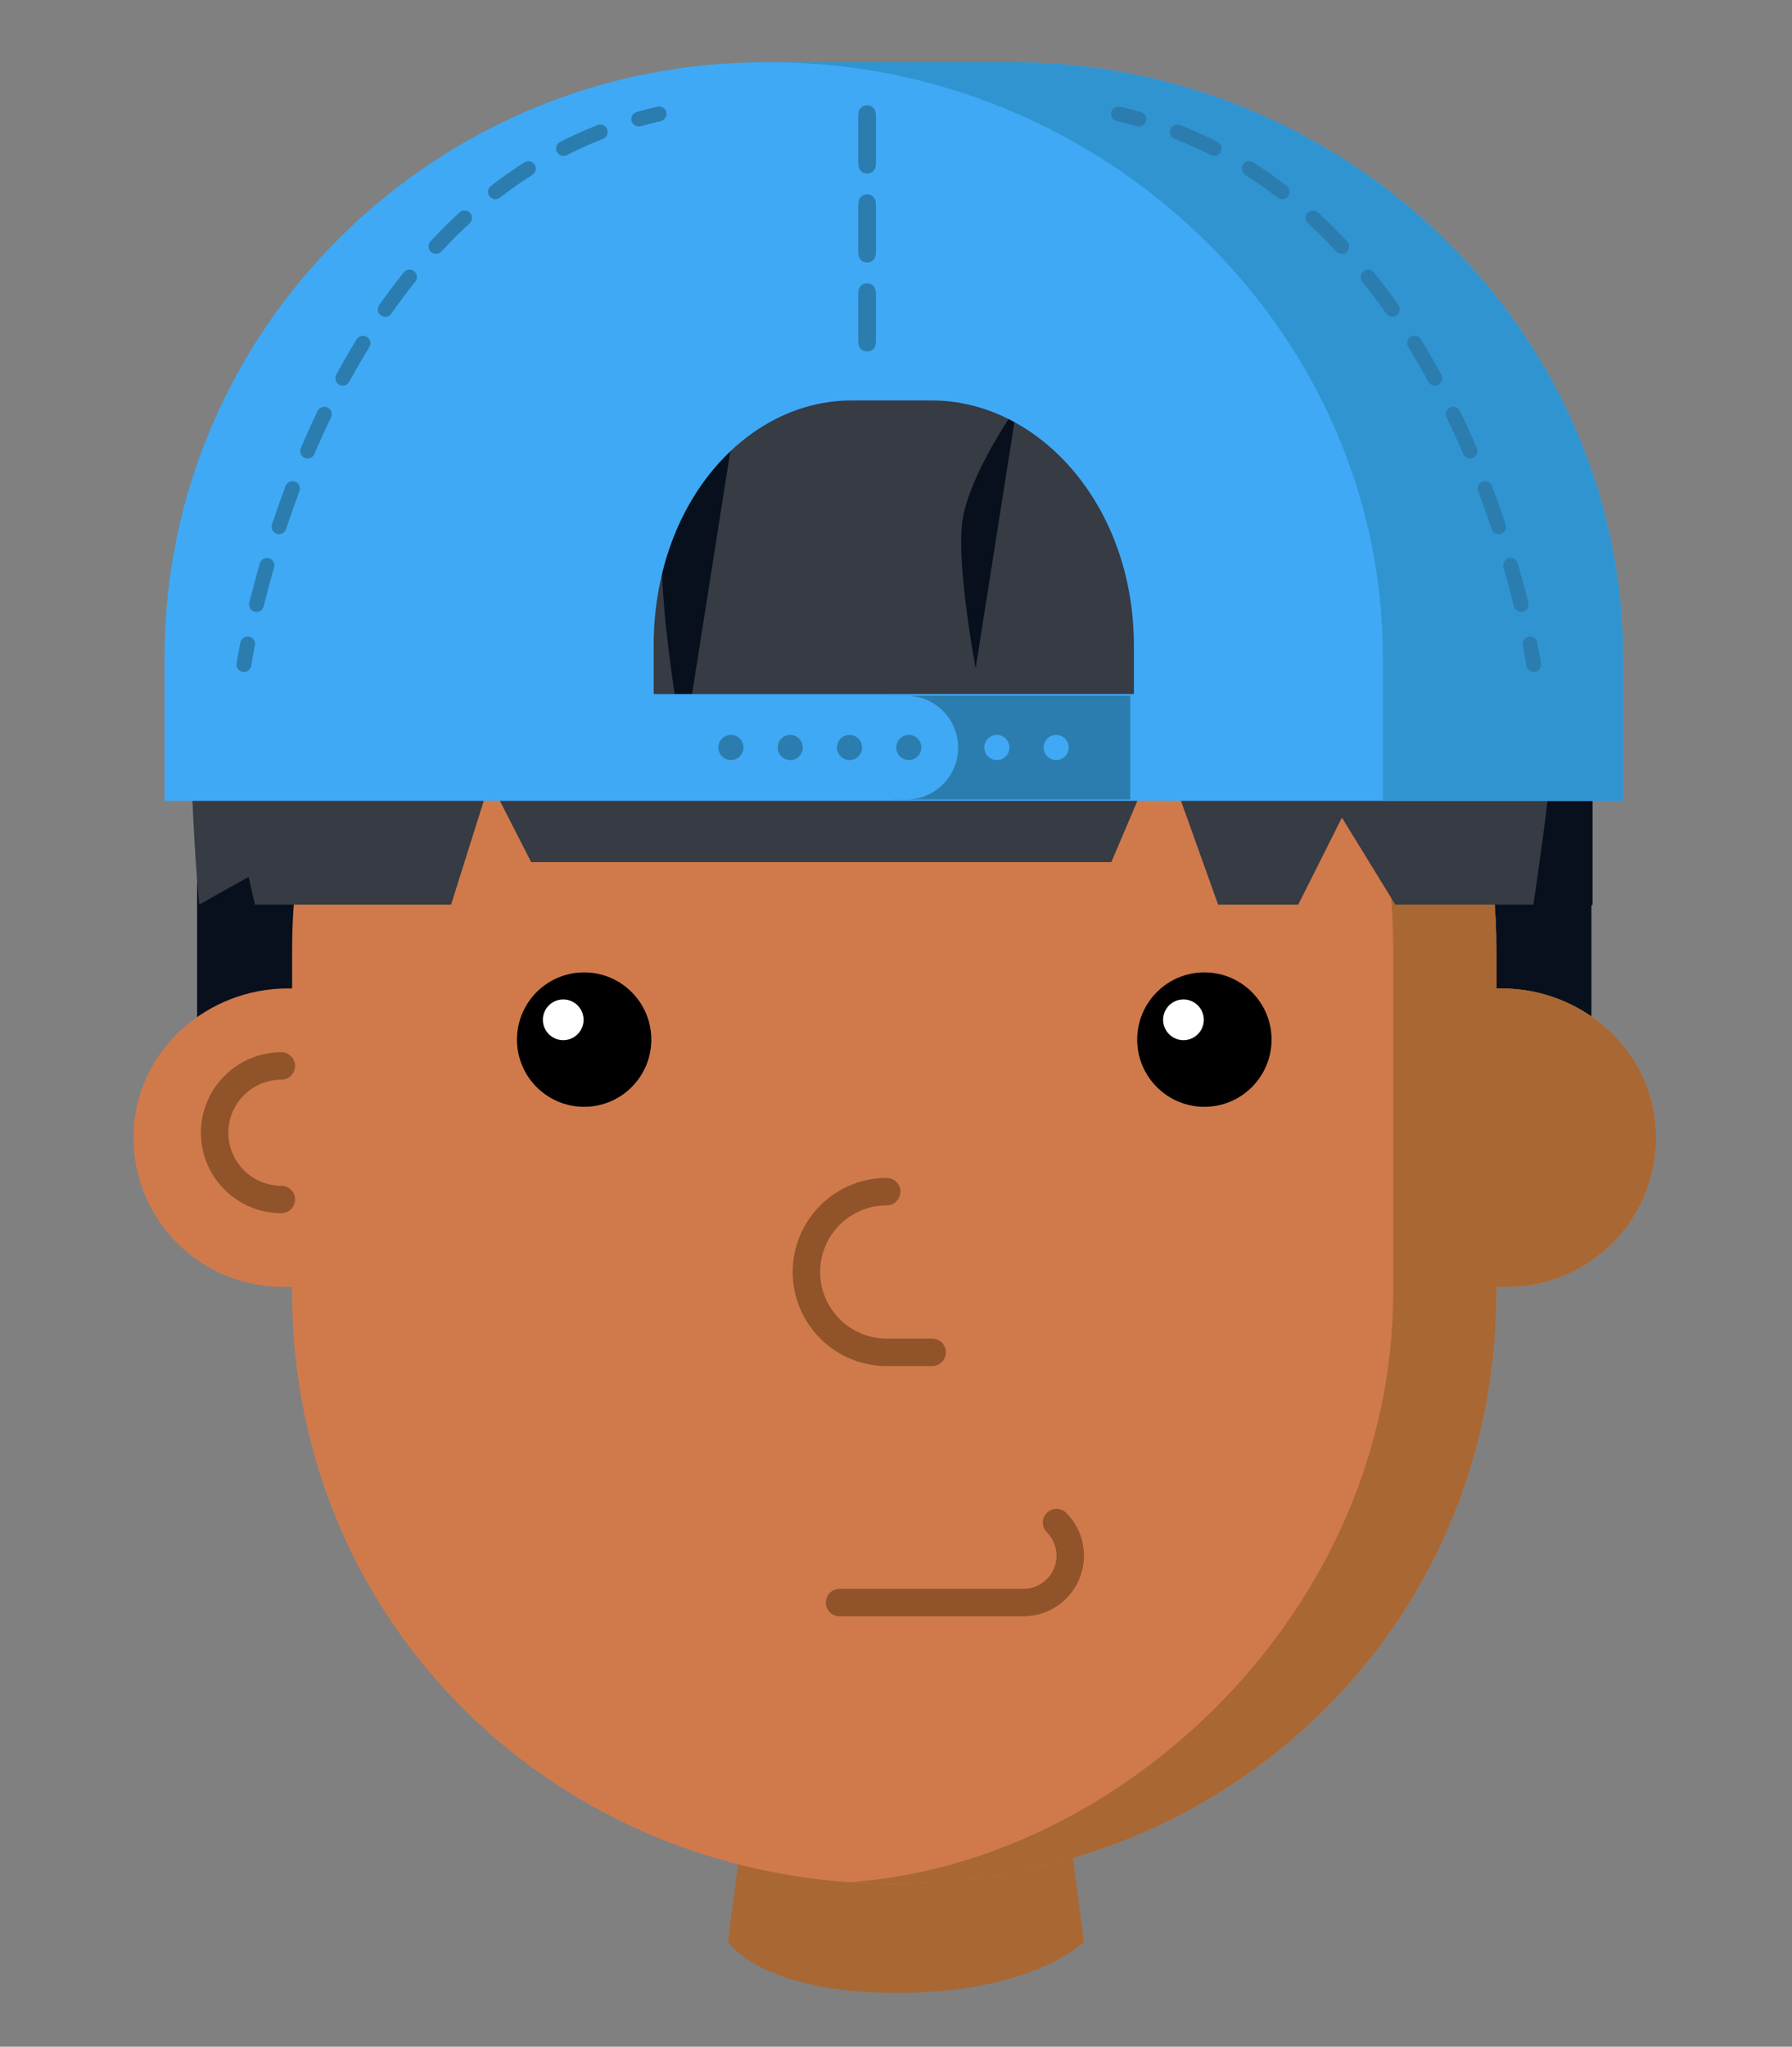 <?xml version="1.0" encoding="utf-8"?>
<!-- Generator: Adobe Illustrator 18.1.1, SVG Export Plug-In . SVG Version: 6.00 Build 0)  -->
<!DOCTYPE svg PUBLIC "-//W3C//DTD SVG 1.1//EN" "http://www.w3.org/Graphics/SVG/1.1/DTD/svg11.dtd">
<svg version="1.1" id="Layer_1" xmlns="http://www.w3.org/2000/svg" xmlns:xlink="http://www.w3.org/1999/xlink" x="0px" y="0px"
	 viewBox="0 0 201.5 230" style="enable-background:new 0 0 201.5 230;" xml:space="preserve">
<rect x="0" y="0" width="201.5" height="230" fill="#808080" stroke="none"/>
<style type="text/css">
	.st0{fill:#51392B;}
	.st1{fill:#3A261C;}
	.st2{fill:#3F2A20;}
	.st3{fill:#0384B6;}
	.st4{fill:#FFFFFF;}
	.st5{opacity:0.05;}
	.st6{fill:#E17C4B;}
	.st7{fill:#F2EA65;}
	.st8{fill:#DCC537;}
	.st9{fill:#F6966B;}
	.st10{fill:#653A31;}
	.st11{clip-path:url(#XMLID_187_);fill:#3A1A1F;}
	.st12{fill:#FF9766;}
	.st13{fill:#E37D4C;}
	.st14{clip-path:url(#XMLID_188_);fill:#FF9869;}
	.st15{fill:none;stroke:#FFFFFF;stroke-width:28.126;stroke-linecap:round;stroke-miterlimit:10;}
	.st16{fill:none;stroke:#E37D4C;stroke-width:4.018;stroke-linecap:round;stroke-miterlimit:10;}
	.st17{fill:none;stroke:#E6E6E6;stroke-width:2;stroke-linecap:round;stroke-miterlimit:10;}
	.st18{fill:#FDC4B3;}
	.st19{fill:#D36400;}
	.st20{fill:#ED7D0F;}
	.st21{fill:#E1A299;}
	.st22{clip-path:url(#XMLID_447_);fill:#FDC4B3;}
	.st23{fill:none;stroke:#775252;stroke-width:4.965;stroke-linecap:round;stroke-miterlimit:10;}
	.st24{fill:#FFA0A0;}
	.st25{fill:none;stroke:#CC680E;stroke-width:4;stroke-linecap:round;stroke-miterlimit:10;}
	.st26{fill:#230F13;}
	.st27{fill:#AF675B;}
	.st28{fill:#874C46;}
	.st29{clip-path:url(#XMLID_456_);fill:#AF675B;}
	.st30{fill:none;stroke:#000000;stroke-width:6.219;stroke-miterlimit:10;}
	.st31{fill:none;stroke:#874C46;stroke-width:5;stroke-linecap:round;stroke-miterlimit:10;}
	.st32{fill:none;stroke:#000000;stroke-width:4.595;stroke-miterlimit:10;}
	.st33{fill:#B25C4B;}
	.st34{fill:#FFFFFF;stroke:#000000;stroke-width:5;stroke-miterlimit:10;}
	.st35{fill:#331814;}
	.st36{clip-path:url(#XMLID_457_);fill:#FF9766;}
	.st37{fill:none;stroke:#E37D4C;stroke-width:8.238;stroke-linecap:round;stroke-miterlimit:10;}
	.st38{fill:#4C3117;}
	.st39{fill:none;stroke:#E37D4C;stroke-width:5.767;stroke-linecap:round;stroke-miterlimit:10;}
	.st40{clip-path:url(#XMLID_477_);fill:#FDC4B3;}
	.st41{fill:none;stroke:#000000;stroke-width:3.454;stroke-miterlimit:10;}
	.st42{fill:none;stroke:#874C46;stroke-width:2.777;stroke-linecap:round;stroke-miterlimit:10;}
	.st43{fill:none;stroke:#000000;stroke-width:2.552;stroke-miterlimit:10;}
	.st44{fill:#FFFFFF;stroke:#000000;stroke-width:2.777;stroke-miterlimit:10;}
	.st45{clip-path:url(#XMLID_483_);fill:#3A1A1F;}
	.st46{clip-path:url(#XMLID_484_);fill:#FF9869;}
	.st47{fill:none;stroke:#FFFFFF;stroke-width:14.972;stroke-linecap:round;stroke-miterlimit:10;}
	.st48{fill:none;stroke:#E37D4C;stroke-width:2.139;stroke-linecap:round;stroke-miterlimit:10;}
	.st49{fill:none;stroke:#E6E6E6;stroke-width:1.065;stroke-linecap:round;stroke-miterlimit:10;}
	.st50{clip-path:url(#XMLID_485_);fill:#FDC4B3;}
	.st51{fill:none;stroke:#775252;stroke-width:2.643;stroke-linecap:round;stroke-miterlimit:10;}
	.st52{fill:none;stroke:#CC680E;stroke-width:2.129;stroke-linecap:round;stroke-miterlimit:10;}
	.st53{clip-path:url(#XMLID_486_);fill:#FDC4B3;}
	.st54{clip-path:url(#XMLID_487_);fill:#FDC4B3;}
	.st55{clip-path:url(#XMLID_488_);fill:#FF9766;}
	.st56{fill:none;stroke:#E37D4C;stroke-width:4.78;stroke-linecap:round;stroke-miterlimit:10;}
	.st57{fill:none;stroke:#E37D4C;stroke-width:3.346;stroke-linecap:round;stroke-miterlimit:10;}
	.st58{clip-path:url(#XMLID_489_);fill:#FDC4B3;}
	.st59{clip-path:url(#XMLID_490_);fill:#FF9766;}
	.st60{fill:#653B32;}
	.st61{fill:#3A1A1F;}
	.st62{fill:none;}
	.st63{fill:#F69468;}
	.st64{fill:none;stroke:#FFFFFF;stroke-width:15.053;stroke-linecap:round;stroke-miterlimit:10;}
	.st65{fill:none;stroke:#E17C4B;stroke-width:2.15;stroke-linecap:round;stroke-miterlimit:10;}
	.st66{fill:none;stroke:#E5E5E4;stroke-width:1.07;stroke-linecap:round;stroke-miterlimit:10;}
	.st67{fill:none;stroke:#231F20;stroke-width:2.657;stroke-linecap:round;stroke-miterlimit:10;}
	.st68{fill:#3D2A1D;}
	.st69{fill:#281A12;}
	.st70{fill:none;stroke:#D73B3B;stroke-width:5.323;stroke-linecap:round;stroke-miterlimit:10;}
	.st71{opacity:0.3;fill:none;stroke:#603A17;stroke-width:5.323;stroke-linecap:round;stroke-miterlimit:10;}
	.st72{opacity:0.5;fill:none;stroke:#E17C4B;stroke-width:2.15;stroke-linecap:round;stroke-miterlimit:10;}
	.st73{fill:#A96733;}
	.st74{fill:#08101E;}
	.st75{fill:#D07A4B;}
	.st76{fill:none;stroke:#915329;stroke-width:2.15;stroke-linecap:round;stroke-miterlimit:10;}
	.st77{fill:#363B44;}
	.st78{opacity:0.5;fill:none;stroke:#A96733;stroke-width:2.15;stroke-linecap:round;stroke-miterlimit:10;}
	.st79{fill:#7C544B;}
	.st80{fill:#A86052;}
	.st81{opacity:0.6;fill:none;stroke:#1A1A1A;stroke-width:2.15;stroke-linecap:round;stroke-miterlimit:10;}
	.st82{opacity:0.3;fill:none;stroke:#1A1A1A;stroke-width:2.15;stroke-linecap:round;stroke-miterlimit:10;}
	.st83{fill:#001334;}
	.st84{fill:#0B152E;}
	.st85{fill:#3A211E;}
	.st86{opacity:0.5;fill:#E17C4B;}
	.st87{fill:#ED977A;}
	.st88{fill:#C16008;}
	.st89{fill:#F7BDA9;}
	.st90{fill:#D37F67;}
	.st91{fill:#ED7D0E;}
	.st92{fill:#915329;}
	.st93{fill:#E6E6E6;}
	.st94{fill:#231F20;}
	.st95{clip-path:url(#SVGID_2_);}
	.st96{fill:#057A9E;}
	.st97{fill:none;stroke:#057A9E;stroke-width:2;stroke-miterlimit:10;}
	.st98{fill:#3FA9F5;}
	.st99{fill:#3094D1;}
	.st100{fill:#2B7DAF;}
	.st101{fill:#231F20;stroke:#2B7DAF;stroke-miterlimit:10;}
	.st102{fill:#BA6D5D;}
	.st103{fill:#AA5D50;}
	.st104{fill:#683818;}
</style>
<g id="XMLID_172_">
	<path id="XMLID_461_" class="st73" d="M118.644,193.337H85.088l-3.23,24.875c0,0,3.621,5.744,18.989,5.744
		s21.026-5.744,21.026-5.744L118.644,193.337z"/>
	<polygon id="XMLID_460_" class="st74" points="22.162,69.181 22.162,127.842 178.946,127.842 178.946,65.476 	"/>
	<path id="XMLID_459_" class="st75" d="M186.17,126.727c-0.577-8.911-8.374-15.649-17.303-15.649h-0.607v-4.313
		c0-37.786-30.313-68.417-67.707-68.417h-0c-37.394,0-67.707,30.631-67.707,68.417v4.313h-0.494
		c-8.929,0-16.726,6.738-17.303,15.649c-0.632,9.764,7.1,17.881,16.728,17.881h1.068v0.547
		c0,37.786,30.313,66.541,67.707,66.541h0c37.394,0,67.707-28.755,67.707-66.541v-0.547h1.181
		C179.07,144.607,186.802,136.491,186.17,126.727z"/>
	<path id="XMLID_458_" class="st73" d="M186.17,126.727c-0.577-8.911-8.374-15.649-17.303-15.649h-0.607v-4.313
		c0-37.786-30.313-68.417-67.707-68.417h-0c-1.673,0-3.325,0.083-4.968,0.203
		c35.071,2.573,61.072,32.119,61.072,68.214v4.313v33.529v0.547c0,35.789-30.446,64.237-61.072,66.35
		c1.642,0.113,3.295,0.191,4.968,0.191h0c37.394,0,67.707-28.755,67.707-66.541v-0.547h1.181
		C179.07,144.607,186.802,136.491,186.17,126.727z"/>
	<path class="st92" d="M104.817,153.512h-5.113c-5.829,0-10.571-4.743-10.571-10.572
		c0-5.829,4.742-10.571,10.571-10.571c0.852,0,1.543,0.69,1.543,1.542
		c0,0.852-0.691,1.542-1.543,1.542c-4.128,0-7.486,3.358-7.486,7.486c0,4.128,3.358,7.487,7.486,7.487
		h5.113c0.852,0,1.543,0.69,1.543,1.542C106.36,152.822,105.669,153.512,104.817,153.512z"/>
	<path class="st92" d="M115.097,181.633L115.097,181.633H94.4c-0.852,0-1.543-0.69-1.543-1.542
		c0-0.852,0.691-1.542,1.543-1.542h20.677c2.053,0,3.722-1.671,3.722-3.724
		c0-0.994-0.387-1.929-1.09-2.632c-0.602-0.602-0.602-1.58,0-2.182
		c0.603-0.601,1.58-0.601,2.182,0.001c1.286,1.286,1.994,2.995,1.994,4.813
		C121.885,178.573,118.842,181.624,115.097,181.633L115.097,181.633z"/>
	<path id="XMLID_455_" class="st77" d="M175.933,64.5c0-30.656-33.748-56.24-75.379-56.24
		S25.175,33.844,25.175,64.5c0,25.126,3.514,37.158,3.514,37.158S83.59,69.936,100.554,69.936
		c19.934,0,71.864,31.722,71.864,31.722S175.933,79.281,175.933,64.5z"/>
	<path id="XMLID_454_" class="st77" d="M167.678,64.5c0-30.656-32.808-56.24-73.278-56.24
		S21.121,33.844,21.121,64.5c0,25.126,1.276,37.158,1.276,37.158s55.511-31.722,72.002-31.722
		c19.379,0,69.862,28.496,69.862,28.496S167.678,79.281,167.678,64.5z"/>
	<polygon id="XMLID_453_" class="st77" points="172.418,61.774 28.648,61.774 28.648,101.658 50.721,101.658 
		55.087,87.804 59.729,96.883 124.962,96.883 130.555,83.742 136.969,101.658 145.978,101.658 
		150.891,91.882 156.895,101.658 172.418,101.658 	"/>
	<path id="XMLID_451_" class="st74" d="M110.791,25.98c0,0,14.625,1.667,21.114,6.39
		c6.489,4.723,16.669,18.058,16.669,18.058"/>
	<path id="XMLID_450_" class="st74" d="M83.875,39.547c0,0-8.517,12.005-9.33,19.99s2.327,24.465,2.327,24.465
		"/>
	<path id="XMLID_482_" class="st74" d="M114.336,45.706c0,0-5.63,7.935-6.167,13.213
		s1.538,16.172,1.538,16.172"/>
	<g id="XMLID_448_">
		<path id="XMLID_449_" class="st74" d="M105.796,8.261c-1.032,0-2.055,0.028-3.077,0.061
			c39.042,1.258,72.939,30.623,72.939,53.453c0,11.24-1.396,33.04-2.343,39.884
			c3.524,2.11,5.759,0,5.759,0s0-22.377,0-37.158C179.074,33.844,146.266,8.261,105.796,8.261z"/>
	</g>
	<path class="st92" d="M31.635,136.334c-4.987,0-9.044-4.057-9.044-9.043c0-4.987,4.057-9.043,9.044-9.043
		c0.852,0,1.543,0.69,1.543,1.542s-0.691,1.542-1.543,1.542c-3.285,0-5.958,2.673-5.958,5.959
		c0,3.286,2.673,5.959,5.958,5.959c0.852,0,1.543,0.69,1.543,1.542
		C33.177,135.643,32.487,136.334,31.635,136.334z"/>
	<g id="XMLID_444_">
		<circle id="XMLID_446_" cx="65.683" cy="116.826" r="7.553"/>
		<circle id="XMLID_445_" class="st4" cx="63.331" cy="114.601" r="2.288"/>
	</g>
	<g id="XMLID_441_">
		<circle id="XMLID_443_" cx="135.425" cy="116.826" r="7.553"/>
		<circle id="XMLID_442_" class="st4" cx="133.073" cy="114.601" r="2.288"/>
	</g>
</g>
<g>
	<path class="st98" d="M113.934,7H85.991C48.944,7,18.5,36.857,18.5,73.903V90h164V73.903
		C182.5,36.857,150.98,7,113.934,7z M127.5,78h-54v-5.414C73.5,56.635,83.844,45,95.777,45h9.001
		C116.71,45,127.5,56.635,127.5,72.586V78z"/>
	<g>
		<path class="st99" d="M113.934,7H86.743C123.789,7,155.5,36.857,155.5,73.903V90h27V73.903
			C182.5,36.857,150.98,7,113.934,7z"/>
	</g>
	<rect x="100.427" y="78.176" class="st100" width="26.67" height="11.668"/>
	<path class="st98" d="M86.895,89.845h15.01c3.22,0,5.83-2.61,5.83-5.83v-0.008
		c0-3.22-2.61-5.83-5.83-5.83H86.895c-3.22,0-5.83,2.61-5.83,5.83v0.008
		C81.065,87.234,83.675,89.845,86.895,89.845z"/>
</g>
<path class="st100" d="M102.195,85.414h-0.006c-0.776,0-1.41-0.634-1.41-1.41v-0.006c0-0.775,0.634-1.41,1.41-1.41
	h0.006c0.775,0,1.41,0.634,1.41,1.41v0.006C103.605,84.78,102.97,85.414,102.195,85.414z"/>
<path class="st98" d="M112.098,85.414h-0.006c-0.776,0-1.41-0.634-1.41-1.41v-0.006c0-0.775,0.634-1.41,1.41-1.41
	h0.006c0.776,0,1.41,0.634,1.41,1.41v0.006C113.508,84.78,112.873,85.414,112.098,85.414z"/>
<path class="st98" d="M118.765,85.414h-0.006c-0.775,0-1.41-0.634-1.41-1.41v-0.006c0-0.775,0.635-1.41,1.41-1.41
	h0.006c0.776,0,1.41,0.634,1.41,1.41v0.006C120.175,84.78,119.541,85.414,118.765,85.414z"/>
<path class="st100" d="M95.527,85.414h-0.006c-0.775,0-1.41-0.634-1.41-1.41v-0.006c0-0.775,0.634-1.41,1.41-1.41
	h0.006c0.775,0,1.41,0.634,1.41,1.41v0.006C96.937,84.78,96.303,85.414,95.527,85.414z"/>
<path class="st100" d="M88.86,85.414h-0.006c-0.775,0-1.41-0.634-1.41-1.41v-0.006c0-0.775,0.634-1.41,1.41-1.41
	h0.006c0.775,0,1.41,0.634,1.41,1.41v0.006C90.27,84.78,89.635,85.414,88.86,85.414z"/>
<path class="st100" d="M82.192,85.414h-0.006c-0.775,0-1.41-0.634-1.41-1.41v-0.006c0-0.775,0.634-1.41,1.41-1.41
	h0.006c0.775,0,1.41,0.634,1.41,1.41v0.006C83.602,84.78,82.968,85.414,82.192,85.414z"/>
<g>
	<path class="st100" d="M27.428,75.517c-0.041,0-0.083-0.003-0.125-0.01
		c-0.455-0.068-0.769-0.492-0.701-0.948c0,0,0.127-0.851,0.427-2.358
		c0.09-0.451,0.527-0.743,0.981-0.655c0.452,0.09,0.745,0.529,0.655,0.981
		c-0.288,1.447-0.411,2.268-0.413,2.28C28.189,75.22,27.834,75.517,27.428,75.517z"/>
	<path class="st100" d="M28.84,68.768c-0.066,0-0.133-0.008-0.201-0.024
		c-0.447-0.111-0.72-0.562-0.61-1.01c0.328-1.33,0.722-2.817,1.189-4.427
		c0.129-0.443,0.59-0.698,1.033-0.569c0.442,0.128,0.697,0.591,0.569,1.033
		c-0.46,1.587-0.848,3.053-1.171,4.363C29.555,68.514,29.215,68.768,28.84,68.768z M31.371,60.029
		c-0.087,0-0.176-0.014-0.263-0.043c-0.437-0.146-0.674-0.618-0.528-1.055
		c0.462-1.388,0.971-2.832,1.533-4.318c0.163-0.431,0.645-0.649,1.075-0.486
		c0.431,0.163,0.648,0.645,0.485,1.075c-0.553,1.464-1.055,2.888-1.511,4.256
		C32.046,59.808,31.721,60.029,31.371,60.029z M34.588,51.523c-0.109,0-0.22-0.022-0.327-0.068
		c-0.424-0.181-0.62-0.671-0.44-1.095c0.588-1.375,1.219-2.771,1.896-4.175
		c0.2-0.414,0.699-0.588,1.113-0.389c0.415,0.2,0.589,0.698,0.389,1.113
		c-0.665,1.381-1.286,2.753-1.864,4.106C35.22,51.334,34.912,51.523,34.588,51.523z M38.542,43.335
		c-0.135,0-0.271-0.033-0.398-0.102c-0.405-0.221-0.554-0.727-0.334-1.131
		c0.739-1.358,1.513-2.695,2.301-3.974c0.242-0.392,0.756-0.515,1.148-0.272
		c0.392,0.242,0.514,0.755,0.273,1.148c-0.773,1.253-1.532,2.564-2.257,3.895
		C39.124,43.177,38.838,43.335,38.542,43.335z M43.318,35.603c-0.165,0-0.332-0.05-0.478-0.151
		c-0.377-0.265-0.468-0.785-0.204-1.161c0.891-1.271,1.819-2.508,2.761-3.679
		c0.289-0.36,0.814-0.416,1.172-0.128c0.359,0.289,0.416,0.814,0.127,1.173
		c-0.919,1.143-1.826,2.351-2.695,3.591C43.84,35.479,43.581,35.603,43.318,35.603z M49.017,28.528
		c-0.203,0-0.407-0.074-0.568-0.223c-0.337-0.313-0.357-0.842-0.043-1.179
		c1.057-1.139,2.155-2.233,3.264-3.252c0.339-0.313,0.867-0.29,1.179,0.05
		c0.312,0.339,0.289,0.866-0.05,1.178c-1.077,0.991-2.144,2.053-3.171,3.159
		C49.463,28.438,49.24,28.528,49.017,28.528z M55.704,22.391c-0.249,0-0.496-0.112-0.66-0.324
		c-0.282-0.365-0.215-0.888,0.149-1.17c1.224-0.947,2.495-1.841,3.777-2.657
		c0.389-0.248,0.904-0.133,1.151,0.256c0.247,0.388,0.133,0.904-0.256,1.151
		c-1.239,0.789-2.467,1.653-3.651,2.569C56.063,22.334,55.883,22.391,55.704,22.391z M63.36,17.524
		c-0.304,0-0.597-0.167-0.744-0.456c-0.209-0.41-0.046-0.912,0.365-1.122
		c1.368-0.697,2.786-1.334,4.214-1.893c0.429-0.168,0.913,0.044,1.08,0.472
		c0.168,0.429-0.044,0.913-0.472,1.081c-1.378,0.54-2.746,1.154-4.065,1.826
		C63.616,17.495,63.487,17.524,63.36,17.524z"/>
	<path class="st100" d="M71.818,14.217c-0.364,0-0.699-0.24-0.803-0.608
		c-0.125-0.444,0.133-0.904,0.577-1.029c0.765-0.216,1.542-0.413,2.331-0.593
		c0.448-0.099,0.896,0.178,0.998,0.628c0.103,0.449-0.179,0.896-0.628,0.999
		c-0.761,0.173-1.511,0.365-2.248,0.572C71.969,14.206,71.893,14.217,71.818,14.217z"/>
</g>
<g>
	<path class="st100" d="M172.453,75.517c-0.406,0-0.762-0.298-0.824-0.711
		c-0.002-0.011-0.125-0.833-0.413-2.279c-0.09-0.452,0.203-0.89,0.655-0.981
		c0.455-0.084,0.891,0.203,0.981,0.655c0.3,1.507,0.427,2.359,0.427,2.359
		c0.068,0.456-0.247,0.88-0.702,0.947C172.535,75.514,172.494,75.517,172.453,75.517z"/>
	<path class="st100" d="M171.041,68.768c-0.374,0-0.715-0.254-0.809-0.634
		c-0.324-1.31-0.712-2.776-1.172-4.363c-0.128-0.442,0.126-0.905,0.569-1.033
		c0.444-0.129,0.905,0.126,1.033,0.569c0.467,1.61,0.861,3.097,1.189,4.427
		c0.111,0.447-0.162,0.899-0.609,1.01C171.175,68.76,171.108,68.768,171.041,68.768z M168.511,60.029
		c-0.35,0-0.675-0.221-0.791-0.571c-0.455-1.368-0.958-2.792-1.511-4.256
		c-0.163-0.431,0.055-0.912,0.485-1.075c0.429-0.164,0.912,0.055,1.075,0.486
		c0.561,1.485,1.071,2.93,1.533,4.318c0.146,0.437-0.091,0.909-0.528,1.055
		C168.686,60.016,168.598,60.029,168.511,60.029z M165.293,51.523c-0.324,0-0.632-0.19-0.768-0.506
		c-0.578-1.354-1.198-2.725-1.864-4.106c-0.2-0.415-0.026-0.913,0.389-1.113
		c0.415-0.199,0.914-0.025,1.113,0.389c0.677,1.404,1.308,2.8,1.896,4.175
		c0.181,0.424-0.016,0.914-0.44,1.095C165.514,51.501,165.403,51.523,165.293,51.523z M161.34,43.335
		c-0.296,0-0.582-0.158-0.733-0.435c-0.725-1.332-1.484-2.642-2.257-3.895
		c-0.241-0.392-0.12-0.906,0.273-1.148c0.392-0.243,0.905-0.12,1.148,0.272
		c0.788,1.279,1.562,2.616,2.301,3.974c0.22,0.405,0.071,0.911-0.334,1.131
		C161.611,43.303,161.474,43.335,161.34,43.335z M156.564,35.603c-0.263,0-0.521-0.124-0.684-0.356
		c-0.87-1.24-1.776-2.448-2.695-3.591c-0.289-0.359-0.232-0.884,0.127-1.173
		c0.358-0.288,0.884-0.232,1.172,0.128c0.942,1.171,1.87,2.408,2.761,3.679
		c0.265,0.377,0.173,0.897-0.204,1.161C156.896,35.553,156.729,35.603,156.564,35.603z M150.865,28.528
		c-0.223,0-0.447-0.09-0.611-0.267c-1.028-1.106-2.095-2.168-3.171-3.159
		c-0.339-0.312-0.361-0.839-0.05-1.178c0.312-0.339,0.839-0.361,1.179-0.05
		c1.109,1.019,2.207,2.113,3.264,3.252c0.314,0.337,0.294,0.865-0.043,1.179
		C151.272,28.454,151.068,28.528,150.865,28.528z M144.177,22.391c-0.178,0-0.358-0.057-0.51-0.175
		c-1.184-0.916-2.412-1.78-3.651-2.569c-0.389-0.247-0.503-0.763-0.256-1.151
		c0.247-0.389,0.763-0.504,1.151-0.256c1.282,0.816,2.552,1.709,3.777,2.657
		c0.364,0.282,0.431,0.805,0.149,1.17C144.673,22.279,144.426,22.391,144.177,22.391z M136.522,17.524
		c-0.127,0-0.256-0.029-0.378-0.091c-1.319-0.672-2.687-1.287-4.065-1.826
		c-0.429-0.168-0.641-0.652-0.472-1.081c0.168-0.428,0.652-0.64,1.08-0.472
		c1.429,0.559,2.847,1.196,4.214,1.893c0.411,0.209,0.574,0.711,0.365,1.122
		C137.118,17.358,136.825,17.524,136.522,17.524z"/>
	<path class="st100" d="M128.063,14.217c-0.075,0-0.151-0.011-0.227-0.032
		c-0.737-0.208-1.487-0.399-2.248-0.572c-0.449-0.103-0.73-0.549-0.628-0.998
		c0.102-0.45,0.551-0.733,0.998-0.628c0.789,0.18,1.567,0.378,2.331,0.593
		c0.443,0.125,0.702,0.585,0.576,1.029C128.762,13.977,128.427,14.217,128.063,14.217z"/>
</g>
<path class="st101" d="M97.5,39.004c-0.46,0-0.5-0.373-0.5-0.833v-5.001c0-0.461,0.04-0.833,0.5-0.833
	s0.5,0.373,0.5,0.833v5.001C98,38.632,97.96,39.004,97.5,39.004z M97.5,29.003c-0.46,0-0.5-0.373-0.5-0.833
	v-5.001c0-0.461,0.04-0.833,0.5-0.833s0.5,0.373,0.5,0.833v5.001C98,28.63,97.96,29.003,97.5,29.003z
	 M97.5,19.002c-0.46,0-0.5-0.373-0.5-0.833v-5.001c0-0.461,0.04-0.833,0.5-0.833s0.5,0.373,0.5,0.833
	v5.001C98,18.629,97.96,19.002,97.5,19.002z"/>
</svg>
